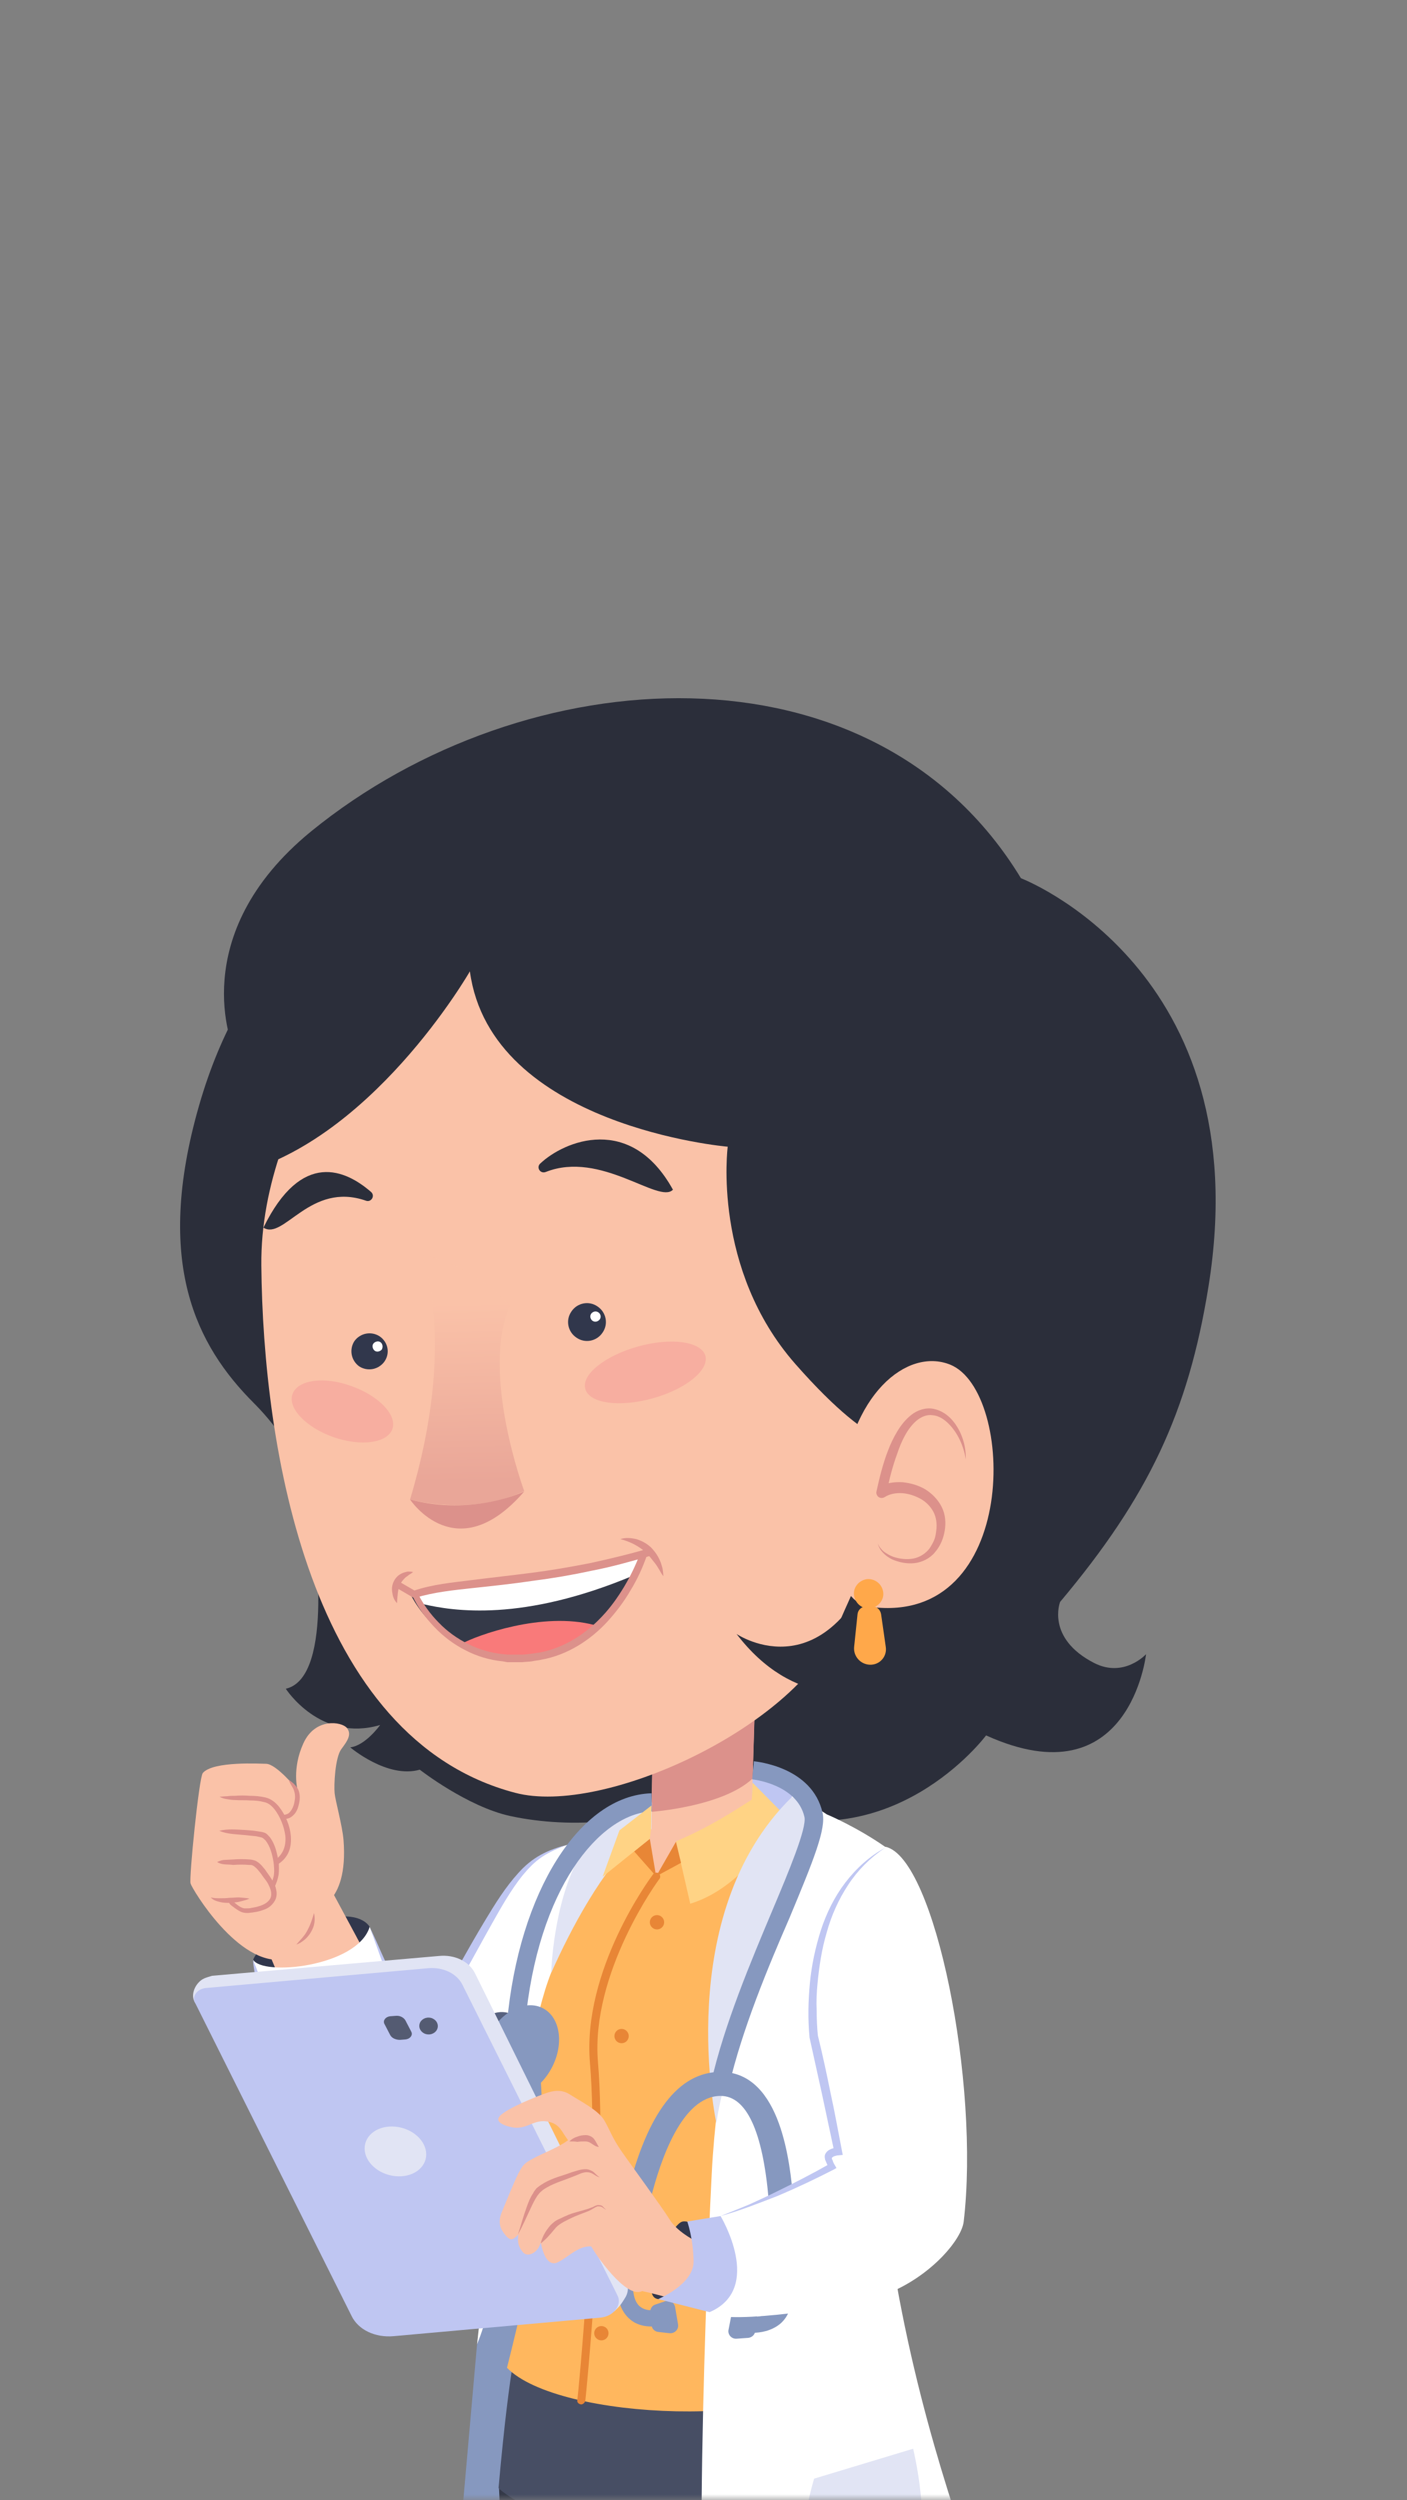<svg width="125" height="222" viewBox="0 0 125 222" fill="none" xmlns="http://www.w3.org/2000/svg">
<rect x="0" y="0" width="125" height="222" fill="#808080" stroke="none"/>
<mask id="mask0" mask-type="alpha" maskUnits="userSpaceOnUse" x="0" y="0" width="125" height="222">
<path d="M0.5 0.5H124.5V221.5H0.5V0.5Z" fill="#C4C4C4" stroke="black"/>
</mask>
<g mask="url(#mask0)">
<path d="M22.472 174.066C22.472 174.066 23.707 178.033 27.3 177.359C32.203 176.461 32.84 171.109 32.84 171.109C32.84 171.109 32.203 169.799 29.433 170.285C23.37 171.296 22.472 174.066 22.472 174.066Z" fill="#31374C"/>
<path d="M21.532 167.628C21.532 167.628 27.97 183.76 30.59 188.401C31.974 190.834 39.386 187.952 39.273 187.166C38.974 185.257 28.119 165.42 28.119 165.42C27.146 160.592 20.446 162.65 21.532 167.628Z" fill="#FAC2A8"/>
<path d="M32.84 171.109L36.807 180.84C36.807 180.84 37.181 179.53 37.406 179.418C37.705 179.268 38.716 179.493 38.716 179.493C39.315 177.921 42.272 172.681 43.844 170.023C46.576 165.382 47.961 164.633 50.431 163.81C62.184 170.061 43.02 193.004 36.882 194.464C28.872 196.373 22.472 173.991 22.472 173.991C23.22 175.525 31.754 174.664 32.84 171.109Z" fill="white"/>
<path d="M22.472 174.065C22.847 174.851 23.109 175.675 23.371 176.498L23.745 177.733C23.857 178.145 24.007 178.557 24.119 178.968C23.857 178.631 23.633 178.22 23.446 177.845C23.258 177.434 23.109 177.022 22.996 176.61C22.734 175.787 22.547 174.926 22.472 174.065Z" fill="#BFC6F2"/>
<path d="M32.842 171.109C33.216 171.895 33.59 172.718 33.927 173.504C34.301 174.29 34.638 175.114 35.012 175.9C35.724 177.509 36.397 179.119 37.108 180.728L36.472 180.766C36.547 180.504 36.622 180.279 36.697 180.054C36.772 179.792 36.846 179.605 37.034 179.306C37.071 179.268 37.071 179.231 37.146 179.156C37.221 179.081 37.258 179.081 37.333 179.044C37.445 179.006 37.52 179.006 37.595 179.006C37.745 179.006 37.895 179.006 38.007 179.006C38.269 179.044 38.531 179.081 38.755 179.119L38.344 179.343C38.681 178.52 39.055 177.771 39.429 177.023C39.803 176.274 40.215 175.526 40.627 174.814C41.45 173.355 42.274 171.895 43.135 170.473C43.995 169.05 44.894 167.591 46.054 166.318C46.615 165.682 47.289 165.12 48.038 164.709C48.786 164.297 49.572 164.035 50.396 163.81C49.61 164.11 48.824 164.447 48.15 164.896C47.476 165.345 46.915 165.944 46.391 166.58C45.38 167.853 44.557 169.312 43.733 170.772C42.91 172.232 42.124 173.692 41.3 175.151L40.103 177.36C39.728 178.108 39.317 178.857 39.017 179.568L38.905 179.867L38.606 179.792C38.381 179.755 38.157 179.68 37.932 179.68C37.82 179.68 37.707 179.643 37.632 179.643C37.595 179.643 37.558 179.643 37.52 179.643C37.52 179.68 37.595 179.568 37.558 179.605C37.483 179.718 37.37 179.98 37.296 180.167C37.221 180.391 37.146 180.616 37.071 180.84L36.809 181.739L36.472 180.878C35.836 179.231 35.2 177.622 34.601 175.975C34.301 175.151 34.002 174.328 33.702 173.504C33.44 172.756 33.141 171.932 32.842 171.109Z" fill="#BFC6F2"/>
<path d="M37.404 181.364C37.404 181.364 38.639 182.599 38.938 183.348C39.275 184.134 40.697 181.551 37.404 181.364Z" fill="#F7F7FA"/>
<path d="M42.382 208.163L39.911 236.235C39.799 237.507 40.66 238.668 41.895 238.93C47.771 240.202 64.914 242.86 84.901 236.721L46.574 173.691L42.382 208.163Z" fill="#8698BF"/>
<path d="M27.823 135.738C27.823 135.738 29.844 148.951 25.39 149.961C25.39 149.961 28.459 154.752 33.774 153.18C33.774 153.18 32.464 155.014 31.116 155.164C31.116 155.164 34.41 157.971 37.292 157.148C37.292 157.148 41.522 160.441 45.34 161.265C56.68 163.698 69.818 158.158 66.075 152.956C59.862 144.197 27.823 135.738 27.823 135.738Z" fill="#2B2E3A"/>
<path d="M87.596 154.116C87.596 154.116 79.099 165.494 65.962 160.367C57.166 156.923 74.196 144.909 74.196 144.909C74.196 144.909 97.364 150.373 87.596 154.116Z" fill="#2B2E3A"/>
<path d="M64.502 158.046C64.502 158.046 69.106 156.998 72.287 160.179L66.186 164.596L64.502 158.046Z" fill="#BFC6F2"/>
<path d="M57.991 155.688L57.841 162.425L52.826 163.773L58.889 170.061L70.567 164.035L66.749 161.901L67.161 147.603L57.991 155.688Z" fill="#FAC2A8"/>
<path d="M57.878 160.89C57.878 160.89 64.203 160.441 66.861 157.933L67.347 142.7L57.99 154.191L57.878 160.89Z" fill="#DC918B"/>
<path d="M44.332 220.927C44.332 220.927 45.492 247.202 45.754 248.886C46.016 250.57 46.278 281.599 46.278 281.599C46.278 281.599 51.556 283.021 55.673 281.187C55.673 281.187 55.448 277.257 55.486 275.797C55.56 272.129 57.282 261.949 57.395 257.532C57.469 254.163 56.758 249.784 56.758 249.784L59.678 224.37C59.64 224.37 56.459 217.932 44.332 220.927Z" fill="#343948"/>
<path d="M73.823 208.65C73.823 208.65 76.032 217.558 76.032 218.344C76.032 219.13 76.593 250.682 76.593 250.682C76.593 250.682 78.315 257.008 78.577 259.179C79.213 264.381 79.662 287.849 79.662 287.849C79.662 287.849 76.219 290.581 70.305 287.849C70.043 282.122 69.594 277.706 69.594 277.706L66.375 254.65L58.328 226.877C50.58 225.343 44.554 221.413 44.292 220.926C45.34 209.174 46.126 207.227 46.126 207.227L73.823 208.65Z" fill="#474E64"/>
<path d="M44.517 218.98C45.49 208.949 46.201 207.227 46.201 207.227L73.861 208.65C73.861 208.65 76.069 217.558 76.069 218.344C76.069 218.381 76.069 218.418 76.069 218.493C69.744 222.311 57.879 225.418 44.517 218.98Z" fill="#474E64"/>
<path d="M66.752 161.901C62.934 162.762 58.293 166.617 58.293 166.617C58.293 166.617 56.833 163.436 57.133 162.725C56.234 162.949 52.454 164.521 52.454 164.521C52.454 164.521 48.412 173.579 47.738 177.097C47.626 178.557 48.561 193.566 48.561 193.566C48.561 193.566 47.626 200.041 45.043 210.259C49.572 214.938 70.382 215.836 75.809 210.409C73.938 205.132 71.917 197.421 71.767 195.325C71.655 193.416 73.451 180.129 75.473 172.868C77.569 167.852 73.264 164.371 73.264 164.371L66.752 161.901Z" fill="#FFB75E"/>
<path d="M53.428 207.826C53.779 207.826 54.064 207.541 54.064 207.19C54.064 206.838 53.779 206.554 53.428 206.554C53.077 206.554 52.792 206.838 52.792 207.19C52.792 207.541 53.077 207.826 53.428 207.826Z" fill="#E88636"/>
<path d="M54.474 196.223C54.825 196.223 55.11 195.938 55.11 195.587C55.11 195.235 54.825 194.951 54.474 194.951C54.122 194.951 53.837 195.235 53.837 195.587C53.837 195.938 54.122 196.223 54.474 196.223Z" fill="#E88636"/>
<path d="M55.221 181.439C55.573 181.439 55.858 181.154 55.858 180.803C55.858 180.451 55.573 180.167 55.221 180.167C54.87 180.167 54.585 180.451 54.585 180.803C54.585 181.154 54.87 181.439 55.221 181.439Z" fill="#E88636"/>
<path d="M58.368 171.333C58.719 171.333 59.004 171.048 59.004 170.697C59.004 170.346 58.719 170.061 58.368 170.061C58.016 170.061 57.731 170.346 57.731 170.697C57.731 171.048 58.016 171.333 58.368 171.333Z" fill="#E88636"/>
<path d="M51.628 213.515C51.591 213.515 51.591 213.515 51.628 213.515C51.403 213.478 51.254 213.328 51.291 213.141C51.329 212.954 53.275 193.378 52.414 183.198C51.703 174.963 57.766 166.766 58.028 166.43C58.141 166.28 58.365 166.242 58.515 166.355C58.665 166.467 58.702 166.692 58.59 166.841C58.515 166.916 52.451 175.188 53.125 183.123C53.986 193.378 52.04 212.991 52.002 213.178C51.965 213.365 51.778 213.515 51.628 213.515Z" fill="#E88636"/>
<path d="M66.788 159.805C65.104 160.891 62.895 162.313 60.051 163.511L61.323 169.05C64.617 168.04 67.349 165.195 69.82 161.302L66.863 158.308L66.788 159.805Z" fill="#FFD385"/>
<path d="M60.053 163.548L58.294 166.617L60.502 165.42L60.053 163.548Z" fill="#E88636"/>
<path d="M57.73 163.286L58.291 166.617L56.345 164.409L57.73 163.286Z" fill="#E88636"/>
<path d="M56.721 162.051C56.721 162.051 51.818 167.927 48.974 175.151C45.867 182.974 45.568 200.416 42.386 208.163C42.386 208.163 43.472 198.694 43.996 189.037C44.333 182.225 44.669 179.568 44.856 176.648C45.156 172.194 51.294 163.511 51.294 163.511C51.294 163.511 52.829 163.773 56.721 162.051Z" fill="white"/>
<path d="M48.97 175.188C50.804 171.109 53.387 166.243 56.905 162.762L57.878 162.425L57.916 160.067C56.306 160.404 53.05 162.088 51.553 164.708C49.12 169.013 48.97 175.188 48.97 175.188Z" fill="#E1E4F4"/>
<path d="M46.652 179.792L45.043 179.642C46.091 168.002 51.518 159.431 57.881 159.244L57.919 160.853C53.277 161.04 47.738 167.703 46.652 179.792Z" fill="#8698BF"/>
<path d="M46.451 182.249C47.105 181.004 46.715 179.513 45.58 178.917C44.445 178.321 42.995 178.847 42.342 180.091C41.688 181.336 42.079 182.828 43.213 183.424C44.348 184.02 45.798 183.494 46.451 182.249Z" fill="#57617F"/>
<path d="M49.025 183.609C50.13 181.505 49.78 179.144 48.242 178.337C46.705 177.529 44.563 178.581 43.458 180.686C42.352 182.791 42.703 185.151 44.24 185.959C45.778 186.766 47.92 185.714 49.025 183.609Z" fill="#8698BF"/>
<path d="M70.494 159.169C70.494 159.169 64.057 176.498 63.233 193.004C62.522 206.703 61.437 240.464 63.57 241.887C67.987 244.806 75.697 242.86 80.151 241.363C84.605 239.865 87.487 238.406 88.311 234.663C89.022 231.444 73.451 202.886 78.691 164.035C76.071 162.201 73.451 161.115 73.451 161.115L70.494 159.169Z" fill="white"/>
<path d="M72.329 220.103L81.125 217.446C81.125 217.446 82.884 224.669 81.125 227.214C79.366 229.76 77.308 231.669 73.377 230.433C69.485 229.198 72.329 220.103 72.329 220.103Z" fill="#E1E4F4"/>
<path d="M70.346 159.581L72.293 160.18C72.293 160.18 64.32 182.824 63.647 188.551C63.647 188.551 59.642 170.061 70.346 159.581Z" fill="#E1E4F4"/>
<path d="M64.767 185.219L63.195 184.845C64.355 179.755 66.713 174.178 68.585 169.724C70.119 166.093 71.691 162.313 71.467 161.34C70.793 158.42 66.863 158.008 66.826 158.008L66.975 156.399C67.2 156.436 72.141 156.886 73.076 160.965C73.413 162.388 72.29 165.157 70.119 170.36C68.21 174.739 65.927 180.241 64.767 185.219Z" fill="#8698BF"/>
<path d="M69.336 196.298C68.775 196.298 68.326 195.887 68.288 195.325C67.764 189.224 66.305 186.118 64.022 186.118C60.578 186.118 58.669 191.844 57.808 195.25C57.659 195.812 57.097 196.186 56.536 196.036C55.974 195.887 55.6 195.325 55.75 194.764C57.509 187.615 60.279 183.984 64.022 183.984C64.022 183.984 64.022 183.984 64.059 183.984C69.486 184.022 70.197 192.406 70.459 195.138C70.497 195.737 70.085 196.223 69.486 196.298C69.374 196.298 69.336 196.298 69.336 196.298Z" fill="#8698BF"/>
<path d="M66.865 207.153C66.491 207.153 66.191 207.115 66.117 207.115C65.742 207.04 65.48 206.703 65.518 206.292C65.593 205.917 65.929 205.655 66.341 205.693C66.715 205.768 67.801 205.805 68.4 205.281C68.737 205.019 68.886 204.607 68.886 204.046C68.924 201.875 68.961 198.581 68.624 195.288C68.587 194.913 68.886 194.539 69.261 194.502C69.635 194.464 70.009 194.764 70.047 195.138C70.383 198.506 70.383 201.838 70.309 204.083C70.271 205.319 69.747 205.992 69.298 206.367C68.512 207.003 67.539 207.153 66.865 207.153Z" fill="#8698BF"/>
<path d="M57.844 206.591C57.32 206.591 56.571 206.479 55.972 205.955C55.111 205.244 54.737 204.009 54.812 202.324C54.924 200.64 55.299 197.758 56.047 194.801C56.16 194.427 56.534 194.202 56.908 194.277C57.282 194.389 57.507 194.764 57.432 195.138C56.684 198.02 56.309 200.752 56.234 202.399C56.16 203.597 56.384 204.458 56.871 204.832C57.432 205.281 58.218 205.131 58.218 205.094C58.592 205.019 58.967 205.244 59.079 205.618C59.154 205.992 58.929 206.367 58.555 206.479C58.517 206.516 58.218 206.591 57.844 206.591Z" fill="#8698BF"/>
<path d="M57.769 205.356L57.881 206.479C57.919 206.778 58.143 207.04 58.48 207.078L59.49 207.19C59.94 207.227 60.314 206.853 60.239 206.404L59.977 204.869C59.902 204.458 59.49 204.196 59.116 204.345L58.218 204.645C57.956 204.72 57.731 205.019 57.769 205.356Z" fill="#8698BF"/>
<path d="M67.275 205.955L67.088 207.04C67.05 207.34 66.788 207.564 66.489 207.602L65.441 207.677C64.992 207.714 64.617 207.302 64.73 206.853L65.029 205.319C65.104 204.907 65.553 204.682 65.927 204.832L66.826 205.169C67.125 205.319 67.312 205.618 67.275 205.955Z" fill="#8698BF"/>
<path d="M57.878 160.329L55.033 162.537L53.536 166.654L57.728 163.286L57.841 162.425L57.878 160.329Z" fill="#FFD385"/>
<path d="M90.7 77.986C90.7 77.986 111.923 86.07 107.356 114.292C105.56 125.408 102.041 132.894 94.181 142.251C94.181 142.251 92.909 145.47 97.213 147.678C99.871 149.026 101.817 146.892 101.817 146.892C101.817 146.892 100.394 159.88 87.631 154.116L74.232 144.908L90.7 77.986Z" fill="#2B2E3A"/>
<path d="M29.655 80.381C29.655 80.381 21.683 84.236 17.678 98.197C13.673 112.158 17.453 119.494 22.544 124.585C27.634 129.675 28.308 135.364 28.308 135.364C28.308 135.364 28.607 134.541 27.672 131.284C27.672 131.284 25.688 131.472 26.848 130.723C30.441 128.44 34.821 91.273 34.821 91.273L29.655 80.381Z" fill="#2B2E3A"/>
<path d="M35.232 85.284C35.232 85.284 23.068 97.861 23.217 112.383C23.367 128.515 27.484 154.416 45.787 159.206C53.647 161.265 70.528 153.368 74.196 144.909C82.13 126.494 94.22 106.581 92.536 102.165C89.466 94.305 53.086 67.506 35.232 85.284Z" fill="#FAC2A8"/>
<path d="M33.736 118.671C32.988 118.184 32.015 118.371 31.491 119.082C31.004 119.831 31.191 120.804 31.902 121.328C32.651 121.815 33.624 121.627 34.148 120.916C34.672 120.168 34.485 119.195 33.736 118.671Z" fill="#31374C"/>
<path d="M33.812 119.195C33.624 119.045 33.325 119.12 33.175 119.307C33.026 119.494 33.1 119.793 33.288 119.943C33.475 120.093 33.774 120.018 33.924 119.831C34.036 119.606 33.999 119.344 33.812 119.195Z" fill="white"/>
<path d="M53.085 116.013C52.337 115.489 51.289 115.676 50.765 116.462C50.241 117.211 50.428 118.259 51.214 118.783C51.962 119.307 53.01 119.12 53.534 118.334C54.058 117.585 53.871 116.537 53.085 116.013Z" fill="#31374C"/>
<path d="M53.16 116.537C52.936 116.388 52.674 116.463 52.524 116.65C52.374 116.874 52.449 117.136 52.636 117.286C52.861 117.436 53.123 117.361 53.273 117.174C53.422 116.987 53.385 116.687 53.16 116.537Z" fill="white"/>
<path d="M23.405 109.014C25.201 110.174 27.559 104.897 32.5 106.619C32.987 106.806 33.361 106.169 32.949 105.832C30.741 103.924 26.811 102.052 23.405 109.014Z" fill="#2B2E3A"/>
<path opacity="0.3" d="M52.001 123.35C52.376 124.622 55.033 124.996 57.99 124.173C60.947 123.35 63.005 121.665 62.669 120.393C62.294 119.12 59.637 118.746 56.68 119.569C53.723 120.393 51.627 122.077 52.001 123.35Z" fill="#F0808E"/>
<path opacity="0.3" d="M25.986 123.799C25.537 125.034 27.184 126.755 29.617 127.616C32.087 128.477 34.408 128.14 34.857 126.905C35.306 125.67 33.659 123.948 31.227 123.087C28.794 122.189 26.436 122.526 25.986 123.799Z" fill="#F0808E"/>
<path d="M59.785 105.645C58.549 106.955 53.384 102.127 48.481 104.073C47.994 104.26 47.62 103.662 47.994 103.325C50.128 101.304 56.042 98.871 59.785 105.645Z" fill="#2B2E3A"/>
<path d="M36.43 133.156C36.43 133.156 40.547 139.406 46.573 132.445C46.573 132.445 42.007 134.653 36.43 133.156Z" fill="#DC918B"/>
<path opacity="0.56" d="M37.478 111.447C37.478 111.447 40.697 118.933 36.43 133.156C36.43 133.156 41.819 134.69 46.573 132.407C46.573 132.407 42.68 121.927 45.3 115.938C45.338 115.938 42.044 112.233 37.478 111.447Z" fill="url(#paint0_linear)"/>
<path d="M41.745 86.257C41.745 86.257 32.837 101.79 20.373 104.41L20.747 93.107C20.747 93.107 16.331 83.076 27.634 73.831C46.648 58.335 77.602 56.426 90.702 77.986C100.733 94.492 101.893 100.667 101.893 100.667L90.403 143.224C90.403 143.224 75.319 158.009 65.437 145.096C65.437 145.096 74.009 150.934 78.762 136.038C83.516 121.104 80.297 128.028 80.297 128.028C80.297 128.028 78.126 129.6 70.677 121.141C63.229 112.682 64.651 101.828 64.651 101.828C64.651 101.828 43.616 100.031 41.745 86.257Z" fill="#2B2E3A"/>
<path d="M74.682 132.632C75.43 123.799 80.596 119.644 84.413 121.179C90.252 123.537 90.589 144.347 77.414 142.7C74.008 142.289 74.083 136.899 74.682 132.632Z" fill="#FAC2A8"/>
<path d="M85.802 129.6C85.615 128.402 85.091 127.242 84.267 126.419C83.855 126.007 83.369 125.707 82.845 125.67C82.321 125.595 81.834 125.82 81.422 126.157C80.599 126.868 80.075 127.991 79.701 129.113C79.289 130.236 78.99 131.397 78.765 132.594L78.016 132.108C78.69 131.659 79.476 131.584 80.187 131.621C80.898 131.696 81.572 131.883 82.209 132.257C82.807 132.632 83.331 133.156 83.668 133.829C84.005 134.503 84.043 135.252 83.93 135.925C83.818 136.599 83.556 137.273 83.069 137.834C82.62 138.396 81.909 138.733 81.235 138.808C80.562 138.882 79.85 138.733 79.252 138.471C78.653 138.171 78.129 137.685 77.979 137.048C78.091 137.348 78.316 137.61 78.54 137.797C78.802 137.984 79.064 138.134 79.364 138.246C79.925 138.433 80.562 138.508 81.16 138.396C81.722 138.284 82.246 137.947 82.583 137.497C82.733 137.273 82.882 137.011 82.995 136.749C83.107 136.487 83.144 136.187 83.182 135.888C83.257 135.327 83.182 134.728 82.92 134.241C82.658 133.755 82.246 133.343 81.759 133.081C81.273 132.819 80.711 132.632 80.15 132.594C79.588 132.557 79.027 132.669 78.615 132.931C78.391 133.081 78.091 133.043 77.942 132.819C77.867 132.707 77.829 132.557 77.867 132.445C78.129 131.247 78.428 130.012 78.877 128.851C79.102 128.253 79.364 127.691 79.701 127.13C80.038 126.568 80.449 126.044 80.973 125.633C81.497 125.221 82.246 124.959 82.957 125.109C83.668 125.258 84.23 125.67 84.641 126.157C85.427 127.092 85.839 128.365 85.802 129.6Z" fill="#DC918B"/>
<path d="M78.461 141.353C78.573 142.064 78.049 142.7 77.338 142.812C76.627 142.925 75.99 142.401 75.878 141.69C75.766 140.978 76.29 140.342 77.001 140.23C77.712 140.155 78.348 140.642 78.461 141.353Z" fill="#FFA84A"/>
<path d="M77.267 147.828C76.443 147.79 75.807 147.079 75.882 146.256L76.181 143.374C76.219 142.925 76.593 142.625 77.042 142.625H77.454C77.866 142.625 78.203 142.925 78.277 143.336L78.689 146.218C78.839 147.079 78.165 147.865 77.267 147.828Z" fill="#FFA84A"/>
<path d="M27.747 169.649C27.747 169.649 31.003 169.35 30.517 163.361C30.404 162.088 29.805 159.955 29.73 159.244C29.656 158.533 29.768 156.062 30.329 155.314C30.891 154.565 31.265 154.004 30.816 153.442C30.367 152.881 28.009 152.507 26.961 154.79C25.913 157.073 26.437 158.944 26.437 158.944C26.437 158.944 24.565 156.624 23.63 156.624C23.218 156.624 18.913 156.362 18.015 157.447C17.678 157.859 16.78 166.804 16.93 167.254C17.042 167.703 21.197 174.665 25.239 173.991C27.073 173.654 27.747 169.874 27.747 169.649Z" fill="#FAC2A8"/>
<path d="M27.895 169.874C27.97 170.173 27.97 170.473 27.933 170.735C27.895 171.034 27.783 171.296 27.633 171.558C27.334 172.082 26.847 172.494 26.323 172.681C26.51 172.456 26.698 172.269 26.885 172.045C27.072 171.82 27.221 171.596 27.334 171.371C27.558 170.959 27.745 170.435 27.895 169.874Z" fill="#DC918B"/>
<path d="M19.287 165.345C19.549 165.232 19.774 165.157 19.998 165.157L20.71 165.12C21.196 165.083 21.683 165.083 22.169 165.12C22.282 165.12 22.431 165.157 22.581 165.195C22.731 165.232 22.881 165.345 22.993 165.419C23.217 165.607 23.367 165.794 23.517 165.981C23.816 166.393 24.078 166.767 24.34 167.216C24.453 167.441 24.527 167.703 24.565 167.965C24.602 168.227 24.565 168.526 24.415 168.788C24.265 169.05 24.078 169.237 23.854 169.387C23.629 169.537 23.367 169.611 23.142 169.686C22.881 169.761 22.656 169.799 22.394 169.836C22.282 169.836 22.132 169.873 22.02 169.873C21.87 169.873 21.795 169.873 21.608 169.836C21.308 169.761 21.121 169.611 20.897 169.462C20.785 169.387 20.71 169.312 20.597 169.237C20.485 169.162 20.41 169.087 20.335 168.938L20.597 168.751C20.897 169.013 21.308 169.387 21.683 169.462C21.758 169.462 21.87 169.462 21.982 169.462C22.095 169.462 22.207 169.462 22.319 169.424C22.544 169.387 22.768 169.349 22.993 169.275C23.404 169.162 23.816 168.938 24.003 168.601C24.191 168.264 24.078 167.815 23.891 167.441C23.816 167.253 23.666 167.029 23.517 166.842C23.367 166.655 23.255 166.467 23.105 166.28C22.955 166.093 22.806 165.906 22.656 165.794C22.581 165.719 22.506 165.681 22.431 165.644C22.357 165.607 22.244 165.607 22.132 165.607C21.683 165.569 21.196 165.569 20.71 165.607C20.261 165.532 19.736 165.644 19.287 165.345Z" fill="#DC918B"/>
<path d="M19.477 162.575C20.225 162.388 20.974 162.463 21.722 162.5C22.097 162.538 22.471 162.538 22.845 162.612C23.032 162.65 23.219 162.65 23.444 162.725C23.706 162.8 23.818 162.987 23.968 163.137C24.23 163.473 24.38 163.848 24.492 164.185C24.604 164.559 24.679 164.933 24.754 165.307C24.791 165.682 24.791 166.093 24.754 166.468C24.679 166.879 24.567 167.216 24.38 167.591L24.043 167.441C24.155 167.141 24.305 166.767 24.342 166.43C24.38 166.093 24.342 165.719 24.305 165.382C24.193 164.671 24.006 163.96 23.594 163.436C23.482 163.324 23.369 163.211 23.257 163.174C23.145 163.137 22.92 163.099 22.77 163.062C22.396 163.024 22.059 162.987 21.685 162.949C20.936 162.875 20.188 162.875 19.477 162.575Z" fill="#DC918B"/>
<path d="M24.453 165.157C24.79 164.933 25.052 164.596 25.202 164.222C25.351 163.847 25.389 163.436 25.351 163.024C25.239 162.2 24.902 161.34 24.416 160.703C24.154 160.366 23.854 160.104 23.48 160.03C23.068 159.917 22.657 159.88 22.207 159.88C21.758 159.842 21.309 159.88 20.86 159.842C20.635 159.842 20.411 159.805 20.186 159.768C19.962 159.73 19.737 159.693 19.512 159.543C19.737 159.543 19.962 159.506 20.186 159.506C20.411 159.468 20.635 159.468 20.86 159.468C21.309 159.431 21.758 159.431 22.207 159.468C22.657 159.468 23.106 159.506 23.592 159.618C24.079 159.73 24.491 160.067 24.79 160.441C25.089 160.816 25.314 161.227 25.501 161.676C25.688 162.126 25.8 162.575 25.838 163.024C25.875 163.51 25.838 163.997 25.651 164.446C25.464 164.895 25.127 165.27 24.715 165.532L24.453 165.157Z" fill="#DC918B"/>
<path d="M25.65 158.046C25.987 158.271 26.249 158.495 26.474 158.869C26.661 159.244 26.661 159.693 26.586 160.067C26.511 160.441 26.399 160.853 26.099 161.153C25.95 161.302 25.763 161.452 25.538 161.489C25.314 161.564 25.089 161.527 24.939 161.527V161.153C25.314 161.19 25.613 161.115 25.8 160.853C25.987 160.629 26.137 160.254 26.174 159.917C26.249 159.581 26.212 159.244 26.099 158.944C26.025 158.72 25.763 158.42 25.65 158.046Z" fill="#DC918B"/>
<path d="M22.168 168.601C21.906 168.713 21.607 168.788 21.307 168.863C21.008 168.938 20.746 168.938 20.446 168.975C20.147 168.975 19.848 168.975 19.548 168.9C19.249 168.826 18.949 168.751 18.725 168.489C19.024 168.564 19.286 168.564 19.548 168.564C19.81 168.564 20.11 168.564 20.372 168.526C20.671 168.526 20.933 168.489 21.232 168.489C21.569 168.526 21.869 168.526 22.168 168.601Z" fill="#DC918B"/>
<path d="M57.133 138.096C57.133 138.096 54.737 146.518 47.027 147.154C39.054 147.828 36.322 141.278 36.322 141.278C36.322 141.278 43.583 144.459 57.133 138.096Z" fill="#343948"/>
<path d="M57.017 138.133C56.979 138.208 56.942 138.358 56.904 138.433C57.017 138.208 57.092 138.059 57.092 138.059C57.092 138.133 57.054 138.133 57.017 138.133Z" fill="#31374C"/>
<path d="M36.318 141.277C36.318 141.277 37.329 141.914 37.553 142.438C40.286 143.074 46.424 144.047 56.305 139.893C56.942 138.919 56.68 138.882 56.942 138.47C56.979 138.358 57.017 138.246 57.054 138.171C43.018 141.09 36.318 141.277 36.318 141.277Z" fill="white"/>
<path d="M41.036 145.956C42.197 146.967 44.255 147.378 46.239 147.229C48.522 147.079 50.918 146.068 52.827 144.309C48.185 143.074 42.309 145.245 41.036 145.956Z" fill="#F97A7A"/>
<path d="M35.274 140.342L36.958 141.315L36.696 141.278C38.418 140.679 40.214 140.529 41.973 140.305C43.733 140.08 45.492 139.893 47.213 139.668C48.973 139.444 50.694 139.144 52.416 138.807C54.138 138.433 55.859 138.021 57.544 137.535L57.731 138.171C56.047 138.658 54.325 139.144 52.566 139.481C50.844 139.855 49.085 140.155 47.326 140.379C45.567 140.641 43.807 140.829 42.048 141.016C40.289 141.203 38.53 141.39 36.92 141.877H36.883C36.808 141.914 36.733 141.877 36.658 141.839L34.937 140.829L35.274 140.342Z" fill="#DC918B"/>
<path d="M55.113 136.674C55.562 136.524 56.048 136.562 56.535 136.674C57.022 136.824 57.433 137.048 57.808 137.385C58.145 137.722 58.444 138.134 58.631 138.583C58.743 138.807 58.781 139.032 58.856 139.256C58.893 139.481 58.931 139.706 58.931 139.968C58.781 139.78 58.669 139.556 58.556 139.369C58.444 139.182 58.332 138.994 58.182 138.807C57.92 138.47 57.658 138.134 57.358 137.834C56.76 137.31 56.011 136.898 55.113 136.674Z" fill="#DC918B"/>
<path d="M35.272 142.363C35.048 142.139 34.898 141.802 34.861 141.465C34.786 141.128 34.823 140.754 34.973 140.454C35.123 140.117 35.385 139.855 35.721 139.706C35.871 139.631 36.058 139.593 36.208 139.556C36.358 139.556 36.545 139.556 36.695 139.593C36.582 139.706 36.433 139.781 36.32 139.855C36.208 139.968 36.096 140.005 35.983 140.117C35.796 140.305 35.647 140.492 35.534 140.716C35.347 141.128 35.31 141.689 35.272 142.363Z" fill="#DC918B"/>
<path d="M37.106 141.465C37.556 142.401 38.229 143.336 38.978 144.085C39.727 144.871 40.625 145.507 41.598 145.994C42.571 146.48 43.619 146.78 44.705 146.892L45.116 146.93C45.266 146.93 45.378 146.93 45.528 146.93H46.351C46.613 146.93 46.875 146.892 47.175 146.855C47.437 146.817 47.699 146.78 47.961 146.742C50.094 146.331 52.003 145.133 53.5 143.524C54.249 142.738 54.885 141.839 55.447 140.904C56.008 139.968 56.495 138.957 56.869 137.947L57.468 138.134C57.093 139.219 56.607 140.267 56.008 141.24C55.447 142.214 54.735 143.149 53.987 143.973C52.452 145.657 50.394 146.967 48.111 147.379C47.811 147.454 47.549 147.454 47.25 147.528C46.95 147.566 46.688 147.566 46.389 147.603H45.528C45.378 147.603 45.228 147.603 45.079 147.603L44.667 147.528C43.507 147.416 42.384 147.079 41.373 146.555C40.325 146.031 39.39 145.32 38.604 144.497C37.818 143.673 37.106 142.738 36.62 141.652L37.106 141.465Z" fill="#DC918B"/>
<path d="M64.015 196.785C68.432 195.363 73.934 192.368 73.934 192.368C73.934 192.368 73.522 191.657 73.597 191.433C73.784 191.021 74.458 190.984 74.458 190.984C74.121 189.449 73.035 183.984 72.287 180.765C70.565 173.542 75.581 164.896 78.687 163.997C83.066 165.008 87.071 185.07 85.612 197.309C85.387 199.068 82.093 202.848 77.49 204.121C73.709 205.169 63.491 206.517 63.042 205.244C64.127 204.683 65.475 199.667 64.015 196.785Z" fill="white"/>
<path d="M64.018 196.785C64.879 196.448 65.702 196.111 66.526 195.774C67.349 195.4 68.173 195.026 68.996 194.614C70.606 193.828 72.215 193.005 73.787 192.106L73.675 192.518C73.562 192.368 73.488 192.219 73.413 192.031C73.375 191.957 73.338 191.844 73.3 191.769C73.3 191.657 73.226 191.545 73.3 191.32C73.413 191.058 73.637 190.909 73.824 190.834C74.012 190.759 74.199 190.721 74.423 190.684L74.124 191.096L73.038 186.005C72.664 184.321 72.29 182.599 71.916 180.915V180.878C71.766 179.268 71.803 177.696 71.953 176.087C72.103 174.515 72.44 172.943 72.926 171.408C73.413 169.911 74.124 168.451 75.097 167.179C76.07 165.906 77.268 164.821 78.653 164.072C77.343 164.933 76.22 166.056 75.359 167.366C74.498 168.676 73.862 170.098 73.45 171.595C73.001 173.092 72.776 174.627 72.627 176.162C72.552 176.948 72.514 177.696 72.552 178.482C72.552 179.268 72.589 180.054 72.664 180.803V180.765C73.076 182.45 73.45 184.171 73.787 185.856C74.161 187.54 74.461 189.262 74.798 190.983L74.872 191.358L74.498 191.395C74.386 191.395 74.236 191.433 74.124 191.47C74.012 191.507 73.937 191.582 73.899 191.62C73.899 191.545 73.899 191.582 73.899 191.657C73.899 191.732 73.937 191.769 73.974 191.844C74.012 191.994 74.086 192.144 74.161 192.256L74.311 192.518L74.049 192.668C72.44 193.491 70.793 194.277 69.108 194.988C67.462 195.625 65.777 196.298 64.018 196.785Z" fill="#BFC6F2"/>
<path d="M17.608 176.086C17.982 175.675 18.244 175.637 18.843 175.45L38.98 173.691C40.402 173.541 41.675 174.177 42.199 175.225L55.486 202.137C55.785 202.736 55.935 203.372 55.561 204.008C55.149 204.682 55.074 204.757 54.588 205.243L37.932 205.955L17.309 177.808C17.009 177.284 17.159 176.61 17.608 176.086Z" fill="#E1E4F4"/>
<path d="M34.977 207.451L53.354 205.805C54.515 205.692 55.301 204.682 54.852 203.821L41.078 176.236C40.591 175.263 39.393 174.664 38.046 174.776L18.284 176.535C17.535 176.61 17.048 177.246 17.31 177.808L31.234 205.655C31.833 206.89 33.33 207.601 34.977 207.451Z" fill="#BFC6F2"/>
<path d="M37.811 191.744C38.113 190.584 37.158 189.331 35.678 188.945C34.198 188.559 32.752 189.187 32.45 190.347C32.148 191.507 33.103 192.761 34.583 193.146C36.063 193.532 37.508 192.904 37.811 191.744Z" fill="#E1E4F4"/>
<path d="M35.534 181.139L36.021 181.102C36.432 181.064 36.694 180.727 36.545 180.428L36.021 179.417C35.871 179.155 35.534 178.968 35.16 179.006L34.673 179.043C34.261 179.081 33.999 179.417 34.149 179.717L34.673 180.727C34.823 180.989 35.16 181.139 35.534 181.139Z" fill="#545B72"/>
<path d="M38.896 179.957C38.919 179.544 38.57 179.189 38.116 179.163C37.661 179.138 37.275 179.452 37.252 179.865C37.229 180.278 37.578 180.633 38.032 180.658C38.486 180.684 38.873 180.369 38.896 179.957Z" fill="#545B72"/>
<path d="M62.373 198.918C62.373 198.918 61.774 197.084 60.651 197.271C59.528 197.458 56.571 203.971 58.48 204.158C60.389 204.345 62.597 200.453 62.373 198.918Z" fill="#31374C"/>
<path d="M62.145 199.18C63.717 202.998 61.546 204.682 61.546 204.682C61.546 204.682 58.814 203.821 57.055 203.447C55.595 204.196 52.788 200.004 52.526 199.48C51.403 199.405 50.505 200.415 49.606 200.865C48.708 201.351 48.296 200.153 48.147 199.592C47.997 199.031 48.109 199.068 47.885 199.517C47.66 200.004 46.911 200.49 46.462 200.004C46.013 199.48 45.976 199.031 46.051 198.432C45.639 198.806 45.414 199.105 44.928 198.507C44.404 197.908 44.217 197.309 44.591 196.411C44.965 195.512 45.639 193.828 46.051 193.004C46.5 192.181 46.575 192.106 47.398 191.657C48.221 191.208 49.644 190.684 50.467 190.048C49.906 189.299 49.794 188.812 49.082 188.513C47.548 187.952 46.986 189.112 45.602 188.925C44.928 188.812 43.955 188.476 44.366 187.952C44.928 187.24 47.959 186.043 48.671 185.818C49.382 185.594 50.018 185.594 50.654 186.005C51.59 186.604 53.162 187.39 53.686 188.288C54.21 189.187 54.36 189.786 55.183 190.983C56.007 192.181 58.739 195.886 59.488 197.084C60.236 198.319 62.145 199.18 62.145 199.18Z" fill="#FAC2A8"/>
<path d="M48.037 199.217C48.186 198.581 48.486 198.095 48.898 197.608C49.122 197.383 49.384 197.159 49.684 197.047C49.983 196.897 50.245 196.785 50.507 196.672C51.068 196.448 51.667 196.335 52.229 196.148C52.378 196.111 52.491 196.036 52.64 195.999C52.79 195.924 52.902 195.849 53.09 195.811C53.239 195.811 53.426 195.811 53.539 195.924C53.651 196.036 53.726 196.148 53.876 196.223C53.726 196.186 53.614 196.073 53.501 195.999C53.389 195.924 53.239 195.924 53.09 195.924C52.977 195.961 52.828 196.036 52.715 196.111C52.603 196.186 52.453 196.261 52.303 196.335C51.742 196.56 51.181 196.747 50.657 197.009C50.133 197.271 49.571 197.533 49.272 197.945C48.898 198.394 48.523 198.843 48.037 199.217Z" fill="#DC918B"/>
<path d="M46.015 198.431C46.277 197.608 46.502 196.784 46.801 195.961C46.951 195.549 47.101 195.138 47.363 194.763C47.4 194.651 47.475 194.576 47.55 194.464C47.625 194.352 47.699 194.277 47.812 194.202C47.999 194.052 48.186 193.94 48.373 193.828C49.159 193.378 50.02 193.191 50.806 192.892C51.218 192.78 51.63 192.592 52.154 192.63C52.378 192.667 52.64 192.78 52.79 192.929C52.94 193.079 53.089 193.229 53.276 193.341C53.052 193.304 52.865 193.154 52.678 193.042C52.49 192.929 52.303 192.892 52.116 192.892C51.742 192.892 51.367 193.116 50.956 193.266C50.132 193.603 49.309 193.828 48.598 194.239C48.411 194.352 48.261 194.426 48.111 194.576C47.961 194.688 47.849 194.838 47.737 194.988C47.512 195.325 47.325 195.699 47.138 196.111C46.764 196.897 46.427 197.683 46.015 198.431Z" fill="#DC918B"/>
<path d="M50.581 190.16C50.768 189.973 50.993 189.823 51.255 189.748C51.517 189.636 51.779 189.598 52.041 189.598C52.191 189.598 52.34 189.636 52.49 189.711C52.64 189.785 52.752 189.898 52.827 190.01C52.977 190.235 53.051 190.422 53.201 190.646C52.939 190.646 52.677 190.422 52.49 190.309C52.303 190.197 52.191 190.16 51.966 190.16C51.741 190.16 51.517 190.16 51.292 190.197C51.105 190.16 50.88 190.16 50.581 190.16Z" fill="#DC918B"/>
<path d="M64.016 196.785C64.016 196.785 67.908 203.223 63.042 205.319L58.476 204.158C58.476 204.158 61.657 202.848 61.62 200.79C61.583 198.731 61.059 197.271 61.059 197.271L64.016 196.785Z" fill="#BFC6F2"/>
</g>
<defs>
<linearGradient id="paint0_linear" x1="41.233" y1="115.882" x2="41.621" y2="131.501" gradientUnits="userSpaceOnUse">
<stop stop-color="#FAC2A8"/>
<stop offset="1" stop-color="#DC918B"/>
</linearGradient>
</defs>
</svg>
